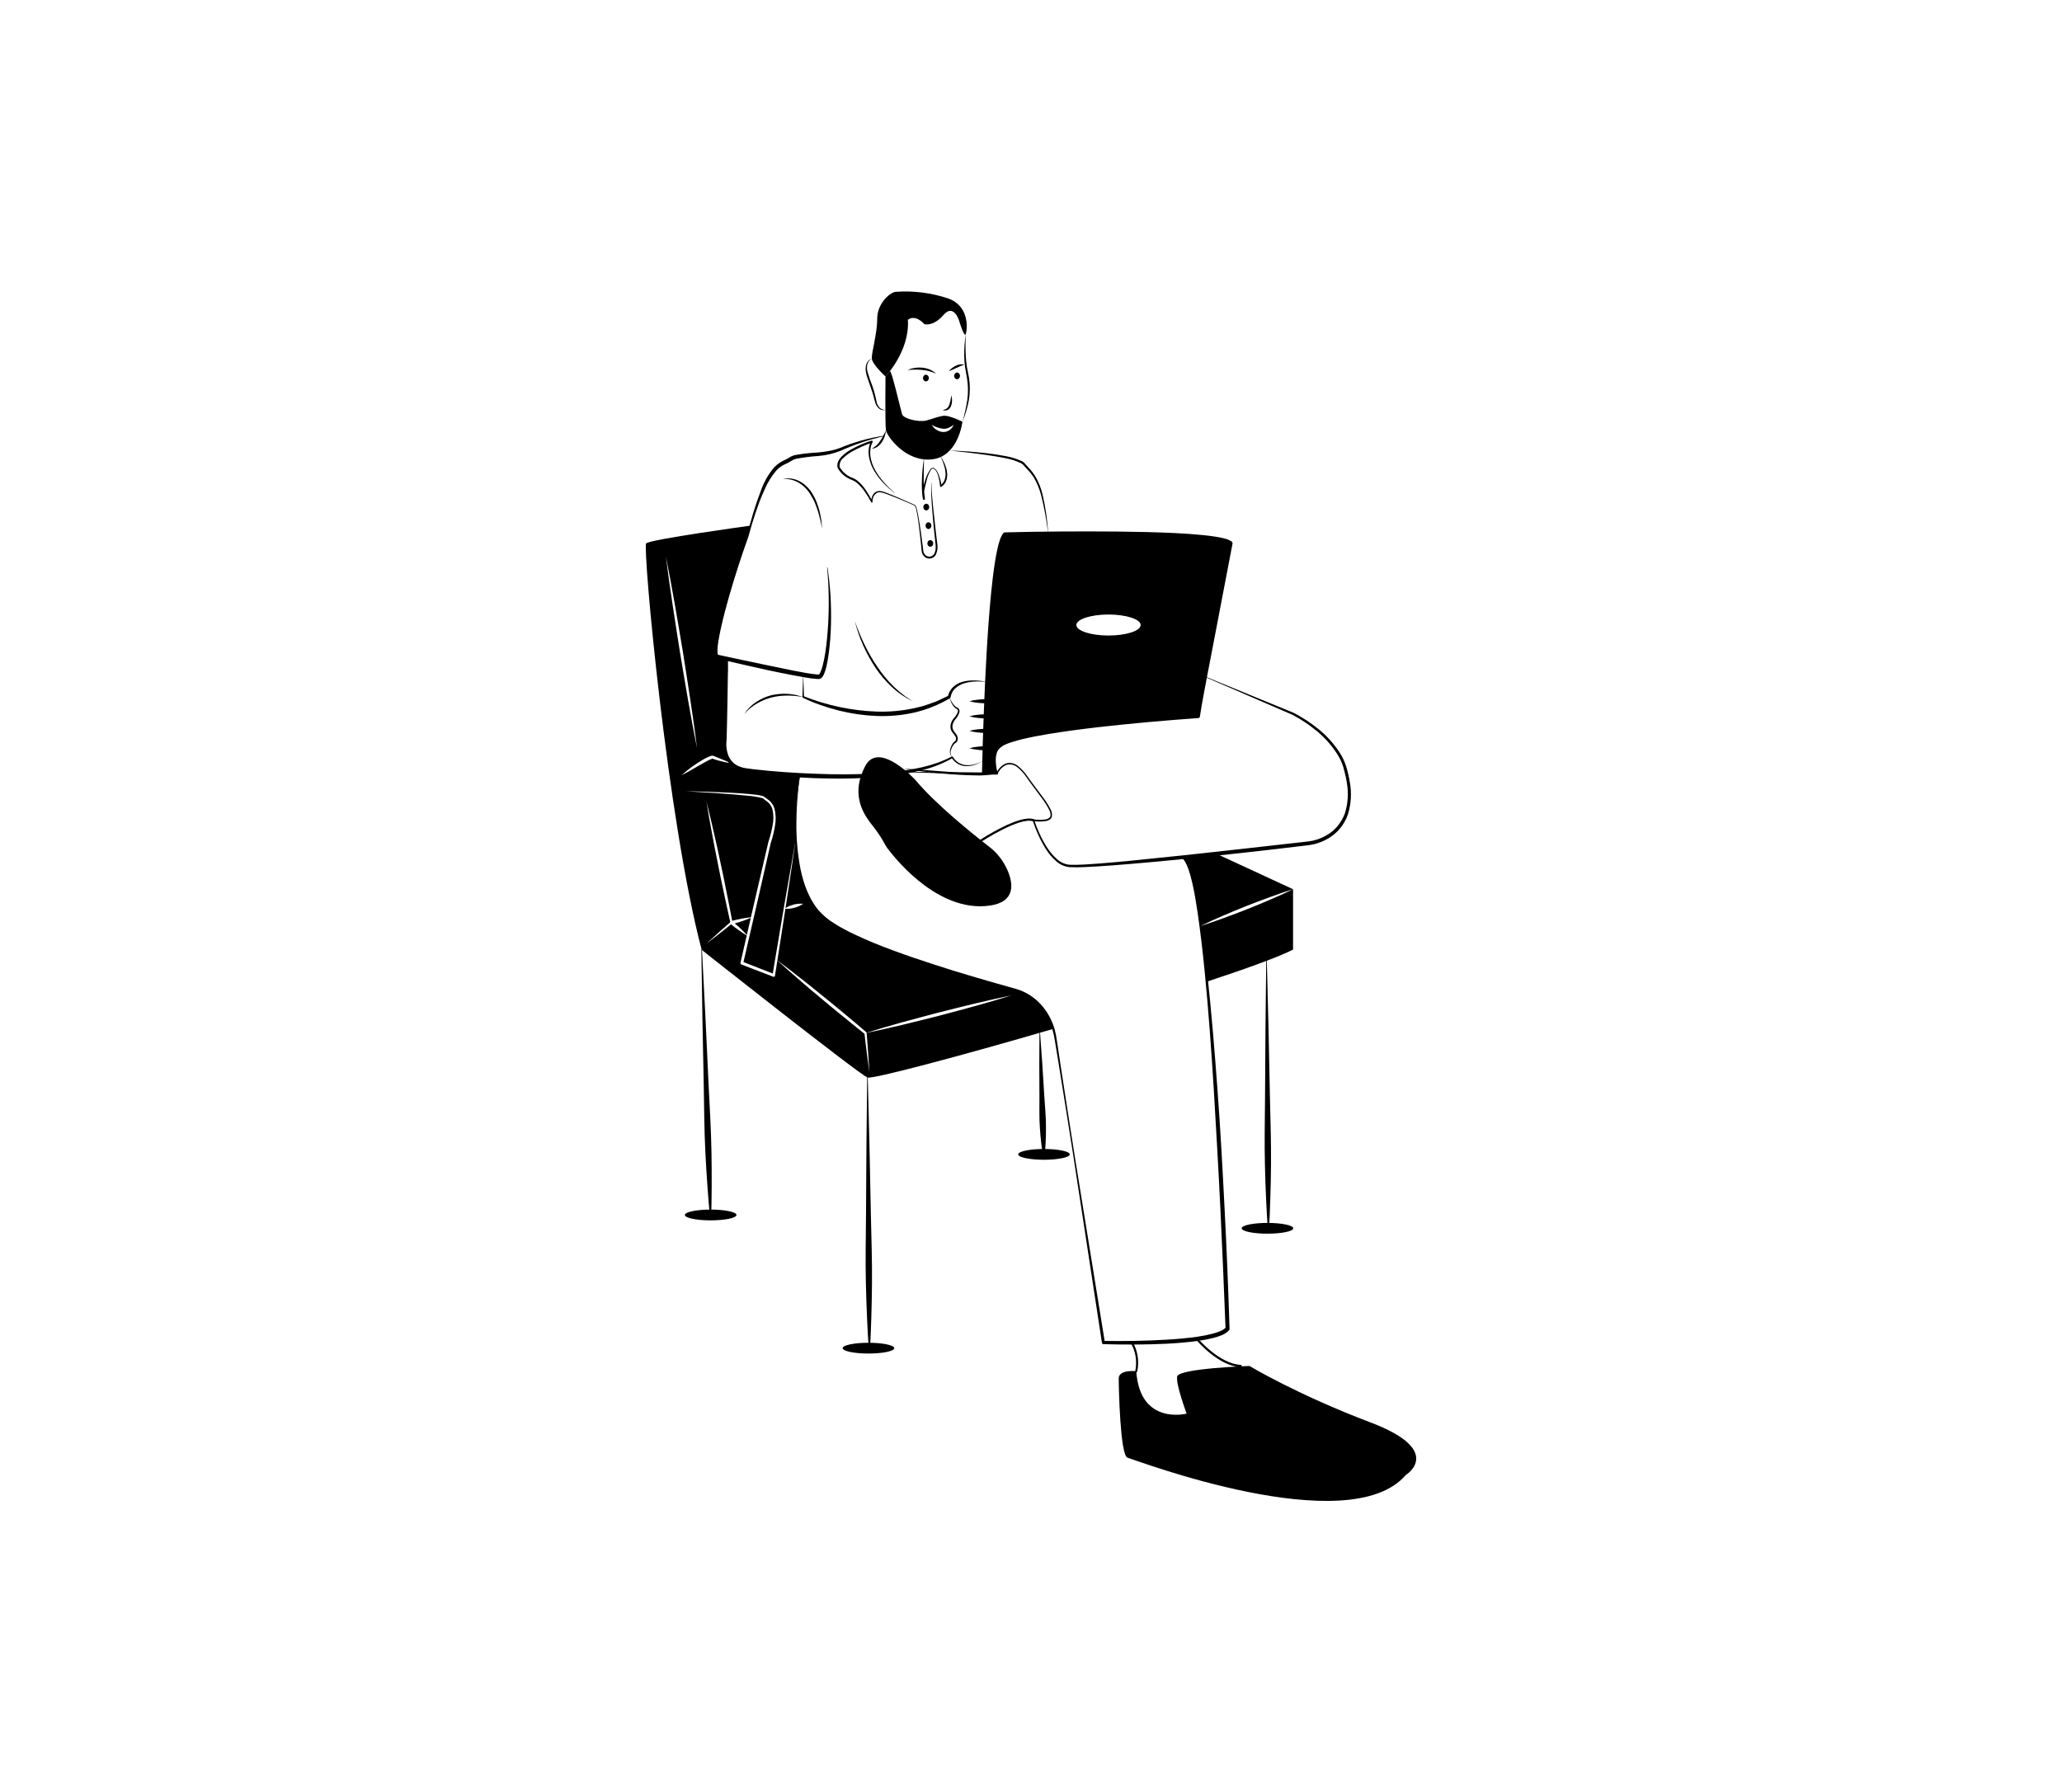 <svg width="926" height="805" viewBox="0 0 926 805" fill="none" xmlns="http://www.w3.org/2000/svg">
<path d="M546.211 383.445L580.684 399.399C578.898 399.941 577.14 400.555 575.367 401.126L570.115 403C566.609 404.244 563.13 405.605 559.664 406.966C556.199 408.356 552.733 409.747 549.307 411.255C545.933 412.718 542.546 414.211 539.226 415.836C537.374 402.692 534.596 388.656 530.958 385.392L546.211 383.445Z" fill="black"/>
<path d="M580.684 399.399V426.506C574.309 429.784 560.021 434.965 541.991 440.908C541.991 440.908 541.052 428.818 539.226 415.865C542.732 414.782 546.211 413.567 549.65 412.308C553.156 411.064 556.635 409.703 560.101 408.342C563.567 406.951 567.033 405.561 570.459 404.053L575.591 401.799C577.285 400.994 579.004 400.248 580.684 399.399Z" fill="black"/>
<path d="M333.297 413.728C334.607 413.289 335.89 412.806 337.16 412.235L335.4 419.963C333.689 418.097 331.873 416.352 329.964 414.738C331.075 414.431 332.199 414.109 333.297 413.728Z" fill="black"/>
<path d="M450.383 443.323C431.982 440.044 381.647 421.924 372.586 414.299C365.919 408.679 358.286 399.472 357.293 377.518C355.839 387.514 354.344 397.511 352.809 407.508L352.756 407.859C353.882 407.156 355.094 406.639 356.354 406.322C357.771 405.923 359.238 405.794 360.694 405.942C359.453 406.796 358.088 407.405 356.659 407.742C355.371 408.1 354.042 408.238 352.716 408.152L349.105 431.35C352.399 433.824 355.666 436.312 358.894 438.873L363.974 442.884L369.014 446.967C372.374 449.69 375.748 452.383 379.055 455.193C382.362 457.989 385.708 460.711 388.989 463.565L389.003 463.58C389.075 463.654 389.126 463.751 389.148 463.858C391.688 463.053 394.255 462.306 396.807 461.531L404.969 459.218C410.419 457.696 415.883 456.291 421.333 454.827C426.823 453.466 432.287 452.046 437.776 450.758C443.266 449.456 448.756 448.182 454.286 447.07C448.888 448.768 443.438 450.319 438.001 451.841C432.564 453.378 427.088 454.769 421.637 456.247C416.161 457.593 410.697 459.013 405.208 460.316L396.966 462.233C394.36 462.789 391.767 463.375 389.161 463.902C389.161 463.916 389.188 463.931 389.188 463.946C389.664 469.844 390.113 475.742 390.431 481.656C389.597 475.889 388.897 470.107 388.222 464.311C384.875 461.692 381.608 458.969 378.301 456.305C374.927 453.612 371.62 450.802 368.3 448.036L363.313 443.864L358.391 439.62C355.256 436.941 352.161 434.19 349.092 431.409L348.033 438.229C348.007 438.394 347.922 438.541 347.798 438.637C347.674 438.733 347.521 438.77 347.372 438.742C347.34 438.739 347.308 438.729 347.28 438.712L332.94 433.195C332.795 433.134 332.676 433.018 332.603 432.867C332.53 432.716 332.508 432.542 332.543 432.375L335.347 420.168C332.897 418.686 330.546 417.013 328.31 415.163C326.55 416.568 324.817 417.987 323.045 419.378C321.114 420.856 319.208 422.378 317.25 423.842C319.05 422.159 320.875 420.519 322.701 418.866C324.394 417.329 326.114 415.836 327.833 414.328C327.846 414.22 327.878 414.116 327.926 414.021C326.908 409.689 326.008 405.327 325.069 400.965C324.077 396.457 323.164 391.92 322.278 387.383C321.351 382.845 320.465 378.308 319.645 373.742C318.785 369.19 317.991 364.638 317.25 360.057C318.389 364.535 319.473 369.029 320.478 373.537C321.537 378.03 322.515 382.553 323.468 387.075C324.447 391.598 325.399 396.121 326.273 400.658C327.132 404.961 328.006 409.264 328.799 413.582C330.215 413.216 331.63 412.879 333.059 412.601C334.435 412.338 335.81 412.133 337.213 412.001L338.76 405.283L345.057 378.191L345.07 378.147V378.133C345.861 375.765 346.484 373.333 346.935 370.858C347.452 368.451 347.439 365.941 346.896 363.54C346.564 362.399 345.961 361.378 345.15 360.584C344.724 360.188 344.273 359.826 343.801 359.501L343.06 358.959L342.676 358.608C342.623 358.593 342.584 358.549 342.438 358.491C340.218 357.931 337.962 357.564 335.691 357.393C326.484 356.471 317.238 355.929 308.004 355.373C312.621 355.446 317.25 355.593 321.88 355.783C326.51 355.973 331.128 356.178 335.758 356.573C336.909 356.676 338.073 356.793 339.224 356.939C340.413 357.041 341.591 357.267 342.742 357.612C342.933 357.68 343.113 357.784 343.272 357.92L343.562 358.183L344.277 358.681C344.792 359.02 345.282 359.401 345.745 359.823C346.693 360.719 347.406 361.882 347.809 363.189C348.442 365.759 348.51 368.459 348.007 371.063C347.578 373.604 346.959 376.101 346.155 378.528L339.99 405.62L333.879 432.112L347.028 437.264L352.068 407.362C353.775 397.38 355.517 387.402 357.293 377.43C357 367.824 357.612 358.209 359.119 348.743L334.898 345.933C332.457 345.685 330.146 344.606 328.284 342.844C326.301 342.524 324.336 342.084 322.397 341.527C321.894 341.395 321.391 341.249 320.888 341.073C320.637 340.986 320.386 340.898 320.122 340.795C320.092 340.781 320.061 340.771 320.029 340.766H319.989C319.9 340.777 319.811 340.796 319.724 340.825C318.791 341.148 317.887 341.569 317.026 342.083C315.2 343.064 313.401 344.147 311.576 345.172C309.764 346.24 307.911 347.25 306.033 348.216C309.259 345.337 312.748 342.841 316.444 340.766C317.409 340.224 318.419 339.788 319.46 339.463C319.63 339.426 319.803 339.407 319.976 339.405C320.184 339.418 320.39 339.467 320.584 339.551C320.796 339.668 321.034 339.756 321.259 339.859L322.701 340.444C324.54 341.161 326.379 341.922 328.204 342.757C326.286 340.737 324.91 337.473 325.717 332.145L326.947 296.008L321.987 294.881C321.987 294.881 318.336 295.788 325.545 272.751L337.067 236.087C337.067 236.087 291.812 242.263 290.172 244.078C288.531 245.893 299.683 368.194 315.108 426.623C315.108 426.623 385.298 482.153 389.558 483.968C391.635 484.832 430.54 474.513 473.044 462.116C473.043 462.116 468.771 446.601 450.383 443.323ZM302.038 271.536C300.966 264.335 299.935 257.134 299.035 249.903C300.464 257.031 301.76 264.188 303.03 271.346C304.3 278.503 305.464 285.689 306.681 292.861C307.792 300.047 308.97 307.234 310.028 314.435L311.602 325.237C312.079 328.852 312.594 332.452 313.031 336.068C312.303 332.511 311.655 328.94 310.954 325.368L309.023 314.625C307.753 307.468 306.602 300.282 305.385 293.11C304.273 285.923 303.096 278.752 302.038 271.536Z" fill="black"/>
<path d="M424.336 186.733C421.929 186.733 418.859 188.182 415.803 188.914C412.747 189.645 405.75 188.182 405.089 186.016C404.427 183.835 400.3 165.861 399.625 166.71C398.963 167.559 397.654 169.067 397.654 169.067C397.654 169.067 397.429 190.963 397.865 193.319C398.316 195.69 406.398 207.546 418.423 206.331C430.448 205.116 432.207 189.397 432.207 189.397C432.207 189.397 426.731 186.733 424.336 186.733ZM426.32 193.231C425.437 193.833 424.404 194.11 423.37 194.022C422.366 193.937 421.392 193.596 420.526 193.026C419.684 192.486 418.964 191.74 418.423 190.846C419.993 191.745 421.695 192.33 423.45 192.573C424.271 192.641 425.096 192.516 425.871 192.207C426.71 191.847 427.512 191.39 428.265 190.846C427.844 191.836 427.167 192.666 426.32 193.231Z" fill="black"/>
<path d="M397.653 169.073C397.653 169.073 408.587 157.702 407.712 143.669C407.712 143.669 410.555 140.766 415.147 145.605C415.147 145.605 419.083 146.814 423.675 141.492C428.267 136.169 430.673 143.911 430.673 143.911C430.673 143.911 433.078 152.137 433.734 149.96C434.39 147.782 435.483 137.379 425.643 133.991C417.991 131.469 409.992 130.486 402.027 131.088C399.403 131.572 393.936 136.411 393.936 143.185C393.936 149.96 391.312 158.428 391.531 161.089C391.749 163.75 397.653 169.073 397.653 169.073Z" fill="black"/>
<path d="M407.494 166.17C409.614 165.273 411.891 164.92 414.153 165.137C415.291 165.246 416.411 165.516 417.486 165.942C418.555 166.377 419.542 167.029 420.395 167.863C419.387 167.38 418.344 166.989 417.278 166.694C416.224 166.426 415.154 166.242 414.076 166.141C411.884 165.976 409.684 165.985 407.494 166.17Z" fill="black"/>
<path d="M426.08 166.711C426.957 165.648 428.037 164.815 429.242 164.271C430.437 163.646 431.782 163.463 433.078 163.75C431.895 164.168 430.732 164.651 429.594 165.2C428.454 165.718 427.331 166.282 426.08 166.711Z" fill="black"/>
<path d="M415.803 171.311C416.157 171.298 416.493 171.132 416.739 170.85C416.986 170.568 417.123 170.191 417.123 169.799C417.123 169.407 416.986 169.03 416.739 168.748C416.493 168.466 416.157 168.3 415.803 168.287C415.449 168.3 415.113 168.466 414.867 168.748C414.62 169.03 414.483 169.407 414.483 169.799C414.483 170.191 414.62 170.568 414.867 170.85C415.113 171.132 415.449 171.298 415.803 171.311Z" fill="black"/>
<path d="M429.798 170.343C430.152 170.33 430.488 170.165 430.734 169.882C430.981 169.6 431.118 169.223 431.118 168.831C431.118 168.439 430.981 168.062 430.734 167.78C430.488 167.498 430.152 167.333 429.798 167.319C429.444 167.333 429.108 167.498 428.862 167.78C428.615 168.062 428.478 168.439 428.478 168.831C428.478 169.223 428.615 169.6 428.862 169.882C429.108 170.165 429.444 170.33 429.798 170.343Z" fill="black"/>
<path d="M391.53 161.089C391.052 161.309 390.625 161.645 390.28 162.072C389.935 162.499 389.681 163.006 389.537 163.556C389.262 164.644 389.263 165.794 389.543 166.88C390.179 169.102 390.93 171.281 391.79 173.409C392.56 175.632 393.166 177.921 393.605 180.252C393.782 181.347 394.271 182.35 395.001 183.114C395.391 183.489 395.848 183.769 396.343 183.934C396.838 184.1 397.359 184.147 397.872 184.074C397.341 184.245 396.782 184.282 396.237 184.183C395.691 184.083 395.173 183.849 394.72 183.498C393.828 182.711 393.194 181.62 392.916 180.395C392.382 178.141 391.721 175.926 390.938 173.763C390.574 172.663 390.202 171.566 389.805 170.478C389.369 169.372 389.05 168.213 388.857 167.025C388.637 165.808 388.728 164.547 389.121 163.385C389.331 162.819 389.658 162.316 390.077 161.917C390.496 161.518 390.994 161.234 391.53 161.089Z" fill="black"/>
<path d="M427.174 177.541C427.696 179.072 427.68 180.764 427.129 182.282C426.825 183.094 426.261 183.754 425.545 184.134C424.84 184.446 424.056 184.453 423.347 184.155C424.005 184.062 424.638 183.82 425.206 183.443C425.692 183.04 426.069 182.498 426.296 181.875C426.752 180.477 427.047 179.021 427.174 177.541Z" fill="black"/>
<path d="M433.734 149.96C433.548 153.282 433.542 156.613 433.716 159.936C433.807 161.584 433.978 163.226 434.23 164.853C434.496 166.449 434.916 168.085 435.169 169.753C435.683 173.102 435.65 176.526 435.071 179.863C434.443 183.15 433.48 186.348 432.203 189.396C433.144 186.239 433.872 183.008 434.381 179.731C434.839 176.476 434.802 173.16 434.271 169.918C434.052 168.288 433.669 166.698 433.414 165.007C433.166 163.342 433.033 161.657 433.019 159.969C432.961 156.615 433.201 153.262 433.734 149.96Z" fill="black"/>
<path d="M397.872 193.321C397.691 195.257 397.039 197.102 395.985 198.661C395.448 199.452 394.79 200.134 394.041 200.674C393.282 201.193 392.41 201.476 391.518 201.493C392.275 201.114 392.983 200.624 393.623 200.037C394.225 199.437 394.773 198.773 395.258 198.054C395.752 197.324 396.207 196.562 396.62 195.773C397.036 194.974 397.464 194.167 397.872 193.321Z" fill="black"/>
<path d="M397.014 195.907C390.369 197.4 383.866 199.585 377.592 202.432C374.339 203.738 370.939 204.538 367.487 204.808C364.133 205.025 360.793 205.45 357.482 206.08C356.735 206.261 356.018 206.569 355.358 206.995C354.599 207.515 353.799 207.958 352.967 208.318C351.455 208.94 350.062 209.87 348.86 211.061C346.566 213.702 344.681 216.741 343.279 220.059C342.484 221.695 341.85 223.43 341.152 225.128C340.52 226.861 339.886 228.597 339.293 230.351C338.735 232.12 338.142 233.877 337.61 235.658L336.092 241.032L336.088 241.045L336.082 241.066C332.919 249.821 330.045 258.698 327.46 267.696C326.179 272.191 324.969 276.712 323.936 281.268C323.427 283.547 322.946 285.833 322.586 288.122C322.403 289.252 322.278 290.393 322.21 291.538C322.18 292.081 322.188 292.625 322.233 293.166C322.244 293.545 322.347 293.914 322.531 294.234L322.155 294.021C329.669 295.655 337.188 297.284 344.717 298.823L356.002 301.151L361.65 302.207C363.483 302.559 365.33 302.809 367.186 302.957L367.735 302.963C367.736 302.93 367.722 302.967 367.755 302.944C367.792 302.902 367.834 302.866 367.88 302.835C368.13 302.513 368.34 302.154 368.501 301.768C368.886 300.86 369.204 299.92 369.452 298.956C369.96 296.949 370.366 294.912 370.669 292.856C371.306 288.718 371.646 284.513 371.909 280.306C372.149 276.095 372.227 271.874 372.143 267.643C372.087 263.416 371.86 259.188 371.432 254.977C371.43 254.951 371.436 254.925 371.451 254.905C371.465 254.884 371.487 254.871 371.51 254.867C371.533 254.864 371.557 254.87 371.576 254.885C371.595 254.9 371.608 254.923 371.612 254.948C372.253 259.134 372.695 263.361 372.965 267.604C373.201 271.85 373.27 276.105 373.174 280.369C373.08 284.638 372.763 288.897 372.226 293.126C371.958 295.262 371.582 297.38 371.1 299.469C370.845 300.551 370.511 301.608 370.101 302.63C369.869 303.212 369.559 303.752 369.181 304.231C369.047 304.369 368.9 304.503 368.753 304.629C368.555 304.762 368.343 304.865 368.121 304.936C367.811 304.969 367.532 304.968 367.235 304.978C365.268 304.85 363.309 304.603 361.366 304.237L355.676 303.206C351.896 302.466 348.118 301.725 344.356 300.904C336.835 299.243 329.326 297.524 321.831 295.745L321.768 295.73C321.648 295.702 321.538 295.633 321.455 295.532C320.972 294.924 320.7 294.147 320.685 293.338C320.644 292.703 320.647 292.065 320.694 291.431C320.79 290.224 320.948 289.023 321.165 287.835C321.581 285.484 322.12 283.183 322.716 280.906C323.906 276.35 325.264 271.867 326.663 267.403C328.086 262.949 329.519 258.501 330.993 254.07L335.457 240.794L335.447 240.827C337.15 233.509 339.364 226.347 342.067 219.406C343.424 215.836 345.366 212.574 347.795 209.785C349.118 208.442 350.654 207.383 352.326 206.661C353.075 206.327 353.8 205.933 354.496 205.482C355.308 204.964 356.19 204.593 357.107 204.382C360.5 203.779 363.921 203.394 367.353 203.229C369.032 203.066 370.704 202.867 372.347 202.534C373.992 202.254 375.611 201.81 377.184 201.208C383.571 198.538 390.216 196.692 396.985 195.707C397.009 195.704 397.034 195.711 397.053 195.727C397.072 195.743 397.085 195.767 397.088 195.793C397.091 195.819 397.085 195.845 397.071 195.866C397.057 195.887 397.037 195.901 397.014 195.907Z" fill="black"/>
<path d="M418.467 216.881C418.318 217.761 418.28 218.66 418.354 219.552C418.403 220.455 418.456 221.357 418.533 222.258L419.033 227.658C419.392 231.257 419.819 234.848 420.216 238.442L420.849 243.829C421.248 245.723 420.986 247.715 420.116 249.405C419.83 249.807 419.475 250.142 419.071 250.391C418.667 250.641 418.223 250.8 417.764 250.859C417.305 250.918 416.839 250.877 416.395 250.737C415.95 250.596 415.534 250.361 415.172 250.043C414.809 249.728 414.509 249.335 414.288 248.887C414.068 248.44 413.933 247.947 413.892 247.439L413.628 244.739C413.262 241.141 412.873 237.545 412.377 233.969C412.14 232.183 411.818 230.412 411.412 228.664C411.313 228.238 411.176 227.824 411.003 227.427C410.969 227.339 410.917 227.261 410.85 227.199C410.784 227.137 410.706 227.093 410.622 227.07L410.06 226.801C409.309 226.443 408.55 226.106 407.786 225.779C404.737 224.465 401.666 223.208 398.567 222.056C397.03 221.518 395.433 220.749 393.957 221.287C393.27 221.652 392.7 222.239 392.322 222.971C391.944 223.702 391.776 224.543 391.839 225.383C391.838 225.478 391.803 225.568 391.741 225.635C391.679 225.701 391.596 225.737 391.51 225.736C391.454 225.734 391.399 225.717 391.351 225.685C391.302 225.653 391.262 225.608 391.234 225.554C390.375 223.902 389.409 222.321 388.344 220.824C387.313 219.321 386.108 217.977 384.758 216.825C384.098 216.275 383.361 215.85 382.576 215.566C381.714 215.265 380.885 214.859 380.105 214.354C378.514 213.348 377.169 211.926 376.187 210.213C376.174 210.19 376.163 210.164 376.156 210.138L376.148 210.106C375.902 209.099 376.021 208.025 376.479 207.113C376.901 206.271 377.455 205.519 378.114 204.889C379.379 203.692 380.773 202.673 382.264 201.855C385.187 200.215 388.248 198.893 391.403 197.909C391.483 197.883 391.569 197.885 391.648 197.914C391.727 197.943 391.796 197.998 391.847 198.072C391.897 198.145 391.926 198.234 391.93 198.326C391.934 198.418 391.912 198.51 391.869 198.588L391.857 198.61C391.351 199.552 391.024 200.599 390.895 201.686C390.821 202.239 390.78 202.797 390.773 203.356C390.817 203.914 390.813 204.481 390.903 205.036C391.244 207.289 392.006 209.439 393.142 211.348C393.697 212.319 394.298 213.258 394.942 214.16C395.646 215.009 396.306 215.905 397.041 216.726C397.8 217.519 398.521 218.363 399.314 219.119L401.726 221.353C401.731 221.357 401.735 221.362 401.738 221.367C401.741 221.373 401.743 221.379 401.744 221.386C401.745 221.392 401.745 221.399 401.743 221.405C401.742 221.412 401.739 221.418 401.736 221.423C401.728 221.434 401.717 221.44 401.705 221.442C401.694 221.444 401.681 221.441 401.672 221.433L399.167 219.311C398.34 218.591 397.582 217.778 396.784 217.013C396.004 216.228 395.322 215.329 394.589 214.486C393.912 213.583 393.278 212.641 392.691 211.664C391.47 209.707 390.632 207.49 390.232 205.154C390.125 204.569 390.113 203.965 390.057 203.37C390.051 202.768 390.081 202.166 390.149 201.568C390.269 200.341 390.62 199.155 391.178 198.087L391.632 198.788C388.559 199.839 385.57 201.172 382.697 202.772C381.28 203.556 379.956 204.53 378.755 205.672C378.157 206.125 377.684 206.752 377.386 207.483C377.088 208.213 376.977 209.021 377.065 209.816L377.025 209.71C377.914 211.267 379.127 212.565 380.562 213.497C381.282 213.973 382.047 214.359 382.844 214.647C383.714 214.972 384.529 215.453 385.259 216.07C386.664 217.281 387.905 218.709 388.946 220.309C390.004 221.866 390.958 223.506 391.801 225.216L391.196 225.387C391.218 224.423 391.434 223.477 391.829 222.617C392.023 222.171 392.297 221.774 392.634 221.449C392.971 221.124 393.365 220.878 393.79 220.725C395.558 220.16 397.199 221.047 398.712 221.588C401.805 222.798 404.861 224.109 407.896 225.478L410.171 226.508L410.739 226.772C410.852 226.81 410.957 226.874 411.047 226.958C411.138 227.043 411.212 227.146 411.266 227.263C411.454 227.68 411.605 228.117 411.715 228.567C412.17 230.326 412.454 232.114 412.758 233.897C413.352 237.467 413.838 241.055 414.295 244.646L414.629 247.341C414.664 247.738 414.773 248.123 414.947 248.472C415.122 248.821 415.359 249.127 415.645 249.37C416.211 249.862 416.931 250.085 417.646 249.992C418.36 249.898 419.013 249.495 419.46 248.871C419.856 248.165 420.098 247.366 420.166 246.538C420.248 245.671 420.22 244.796 420.083 243.938L419.504 238.537C419.119 234.937 418.811 231.326 418.535 227.712C418.394 225.905 418.279 224.095 418.215 222.281C418.176 221.374 418.16 220.466 418.149 219.558C418.11 218.642 418.19 217.724 418.387 216.833C418.391 216.82 418.399 216.81 418.409 216.804C418.419 216.798 418.431 216.797 418.443 216.801C418.454 216.805 418.463 216.813 418.469 216.825C418.474 216.836 418.475 216.85 418.472 216.862L418.467 216.881Z" fill="black"/>
<path d="M422.566 205.204C423.207 206.207 423.773 207.267 424.257 208.373C424.499 208.929 424.675 209.521 424.887 210.098C425.061 210.696 425.189 211.309 425.27 211.93C425.473 213.204 425.378 214.515 424.994 215.737C424.564 216.989 423.746 218.031 422.686 218.678C422.645 218.702 422.599 218.717 422.553 218.723C422.506 218.728 422.459 218.723 422.414 218.708C422.369 218.693 422.327 218.668 422.291 218.636C422.255 218.603 422.225 218.562 422.202 218.517C422.181 218.472 422.167 218.424 422.162 218.374L422.161 218.36C422.013 216.604 421.675 214.874 421.154 213.207C420.893 212.384 420.481 211.629 419.944 210.99C419.682 210.701 419.345 210.51 418.98 210.443C418.801 210.468 418.628 210.532 418.472 210.632C418.316 210.731 418.18 210.865 418.071 211.024C417.165 212.469 416.51 214.088 416.138 215.798C415.677 217.493 415.291 219.225 414.954 220.948L414.96 220.783L415.373 223.926C415.39 224.061 415.36 224.198 415.288 224.309C415.216 224.42 415.107 224.495 414.986 224.519C414.864 224.543 414.739 224.514 414.637 224.438C414.534 224.362 414.463 224.245 414.437 224.111L414.435 224.1C414.183 222.621 414.038 221.122 414 219.618C413.927 218.126 413.961 216.638 414.023 215.155C414.136 212.191 414.415 209.239 414.856 206.313C414.858 206.3 414.864 206.288 414.874 206.28C414.884 206.272 414.896 206.269 414.908 206.271C414.919 206.274 414.929 206.28 414.936 206.29C414.943 206.299 414.947 206.311 414.946 206.324C414.859 209.28 414.815 212.229 414.816 215.171C414.78 218.089 414.965 221.005 415.367 223.888L414.429 224.062L414.099 220.908L414.097 220.891C414.092 220.842 414.094 220.791 414.105 220.742C414.484 218.988 414.957 217.26 415.521 215.568C416.038 213.836 416.819 212.215 417.83 210.775C417.972 210.583 418.147 210.425 418.346 210.311C418.545 210.197 418.763 210.129 418.986 210.112C419.421 210.19 419.823 210.419 420.133 210.766C420.721 211.417 421.181 212.196 421.483 213.054C422.136 214.721 422.61 216.467 422.893 218.256L422.369 217.939C423.222 217.343 423.879 216.458 424.241 215.415C424.61 214.335 424.724 213.169 424.572 212.027C424.545 211.443 424.379 210.872 424.3 210.286C424.135 209.72 424.007 209.137 423.81 208.578C423.592 208.029 423.423 207.452 423.193 206.904L422.488 205.256C422.485 205.25 422.484 205.244 422.483 205.237C422.482 205.231 422.483 205.224 422.485 205.218C422.486 205.211 422.489 205.205 422.493 205.2C422.497 205.195 422.502 205.191 422.507 205.188C422.517 205.182 422.528 205.181 422.539 205.184C422.55 205.187 422.559 205.194 422.566 205.204Z" fill="black"/>
<path d="M415.967 229.256C416.321 229.243 416.657 229.077 416.903 228.795C417.149 228.513 417.287 228.136 417.287 227.744C417.287 227.352 417.149 226.975 416.903 226.693C416.657 226.411 416.321 226.246 415.967 226.232C415.613 226.246 415.277 226.411 415.031 226.693C414.784 226.975 414.647 227.352 414.647 227.744C414.647 228.136 414.784 228.513 415.031 228.795C415.277 229.077 415.613 229.243 415.967 229.256Z" fill="black"/>
<path d="M416.951 237.603C417.305 237.59 417.641 237.424 417.887 237.142C418.134 236.86 418.271 236.483 418.271 236.091C418.271 235.699 418.134 235.322 417.887 235.04C417.641 234.758 417.305 234.593 416.951 234.579C416.597 234.593 416.261 234.758 416.015 235.04C415.768 235.322 415.631 235.699 415.631 236.091C415.631 236.483 415.768 236.86 416.015 237.142C416.261 237.424 416.597 237.59 416.951 237.603Z" fill="black"/>
<path d="M417.771 245.587C418.125 245.574 418.461 245.409 418.707 245.127C418.954 244.844 419.091 244.468 419.091 244.075C419.091 243.683 418.954 243.306 418.707 243.024C418.461 242.742 418.125 242.577 417.771 242.563C417.417 242.577 417.081 242.742 416.835 243.024C416.588 243.306 416.451 243.683 416.451 244.075C416.451 244.468 416.588 244.844 416.835 245.127C417.081 245.409 417.417 245.574 417.771 245.587Z" fill="black"/>
<path d="M426.486 202.367C431.95 202.517 437.406 202.918 442.848 203.538C445.572 203.829 448.283 204.252 450.988 204.761C453.739 205.185 456.43 205.996 458.997 207.173C459.333 207.357 459.648 207.585 459.936 207.852C460.201 208.117 460.451 208.4 460.687 208.697C461.138 209.238 461.63 209.755 462.119 210.288C463.129 211.348 464.041 212.518 464.841 213.779C466.371 216.346 467.507 219.175 468.203 222.151C469.576 228.022 470.427 234.028 470.744 240.083C470.082 234.098 469.008 228.178 467.532 222.373C466.785 219.51 465.649 216.789 464.161 214.305C463.381 213.1 462.493 211.986 461.511 210.978C461.023 210.456 460.519 209.937 460.038 209.374C459.641 208.827 459.141 208.38 458.574 208.064C456.097 206.91 453.5 206.103 450.841 205.662C448.168 205.113 445.467 204.715 442.767 204.304C437.36 203.527 431.926 202.932 426.486 202.367Z" fill="black"/>
<path d="M351.514 215.156C354.032 214.567 356.655 214.902 358.985 216.112C361.321 217.353 363.317 219.26 364.766 221.636C365.491 222.805 366.121 224.042 366.652 225.332C367.154 226.624 367.594 227.946 367.968 229.29C368.243 230.661 368.581 232.013 368.798 233.387C368.941 234.778 369.113 236.159 369.226 237.543C368.908 236.19 368.65 234.835 368.361 233.49C368.059 232.15 367.649 230.843 367.301 229.524C366.834 228.253 366.423 226.956 365.901 225.72C365.366 224.495 364.737 223.322 364.022 222.216C362.68 219.944 360.842 218.084 358.679 216.805C356.477 215.525 353.994 214.954 351.514 215.156Z" fill="black"/>
<path d="M383.877 278.915C384.505 280.765 385.167 282.596 385.936 284.373C386.664 286.17 387.463 287.928 388.31 289.655C389.986 293.114 391.901 296.424 394.039 299.555C396.146 302.706 398.542 305.606 401.19 308.209L403.212 310.118C403.905 310.728 404.653 311.258 405.369 311.837L406.448 312.705C406.822 312.97 407.213 313.205 407.595 313.456L409.899 314.964C406.593 313.405 403.507 311.328 400.735 308.798C397.972 306.241 395.482 303.344 393.313 300.162C391.173 296.967 389.292 293.569 387.69 290.009C386.085 286.462 384.808 282.745 383.877 278.915Z" fill="black"/>
<path d="M326.949 296.008C326.909 302.037 326.789 308.063 326.7 314.091C326.627 320.118 326.442 326.142 326.318 332.168L326.314 332.219L326.307 332.274C325.974 334.682 326.252 337.145 327.109 339.389C328.019 341.557 329.653 343.251 331.667 344.116C332.185 344.302 332.691 344.517 333.215 344.686L334.838 345.033C335.961 345.216 337.121 345.351 338.267 345.49C340.567 345.76 342.872 346.001 345.181 346.212C354.413 347.071 363.674 347.511 372.931 347.74C382.184 347.976 391.441 347.637 400.66 346.726C409.82 345.748 419.124 344.195 427.446 339.785C427.528 339.742 427.62 339.734 427.707 339.761C427.793 339.789 427.868 339.851 427.916 339.935C428.571 341.066 429.48 341.99 430.553 342.618C431.649 343.257 432.858 343.621 434.095 343.682C435.35 343.735 436.604 343.588 437.821 343.247C438.425 343.051 439.03 342.847 439.631 342.627L441.388 341.82L439.67 342.735C439.079 342.992 438.479 343.236 437.877 343.472C436.649 343.897 435.369 344.112 434.081 344.109C432.76 344.129 431.453 343.794 430.273 343.134C429.094 342.473 428.076 341.507 427.307 340.317L427.776 340.468C423.617 342.866 419.191 344.646 414.611 345.764C410.061 346.92 405.454 347.786 400.814 348.359C391.543 349.406 382.224 349.847 372.907 349.678C363.596 349.613 354.302 348.959 345.035 348.044C342.718 347.812 340.403 347.548 338.089 347.254C336.93 347.102 335.78 346.959 334.61 346.758L332.818 346.356C332.23 346.163 331.65 345.915 331.068 345.694C328.72 344.628 326.842 342.587 325.836 340.009C324.921 337.471 324.67 334.699 325.114 332.01L325.103 332.117C325.391 326.098 325.62 320.076 325.959 314.06C326.283 308.042 326.576 302.023 326.949 296.008Z" fill="black"/>
<path d="M360.701 303.087C360.853 306.401 360.938 309.715 361.042 313.029L360.837 312.683C371.375 316.863 382.438 319.198 393.627 319.605C399.189 319.791 404.753 319.309 410.221 318.166L414.293 317.192C415.637 316.814 416.942 316.28 418.27 315.832L420.26 315.143C420.909 314.871 421.538 314.546 422.179 314.25L426.017 312.431L425.691 312.975C425.842 311.969 426.199 311.014 426.735 310.184C427.233 309.379 427.854 308.677 428.569 308.108C429.967 307.012 431.574 306.285 433.266 305.985C434.088 305.826 434.917 305.715 435.75 305.652C436.58 305.652 437.409 305.572 438.233 305.64C439.057 305.715 439.884 305.715 440.698 305.854L443.137 306.254L440.681 306.102C439.865 306.057 439.046 306.099 438.232 306.092C437.417 306.086 436.61 306.227 435.802 306.287C435.004 306.408 434.212 306.576 433.429 306.788C431.893 307.193 430.449 307.945 429.189 308.997C427.99 309.992 427.175 311.451 426.907 313.082L426.902 313.127C426.888 313.232 426.852 313.333 426.797 313.42C426.741 313.507 426.667 313.578 426.581 313.627C421.541 316.589 416.148 318.752 410.562 320.049C404.974 321.301 399.272 321.813 393.575 321.577C387.898 321.347 382.252 320.535 376.711 319.15C373.952 318.435 371.214 317.627 368.519 316.67C365.808 315.756 363.152 314.655 360.566 313.375L360.55 313.367C360.492 313.338 360.442 313.29 360.409 313.23C360.375 313.169 360.358 313.099 360.36 313.029C360.464 309.715 360.55 306.401 360.701 303.087Z" fill="black"/>
<path d="M334.239 320.663C335.667 318.486 337.488 316.662 339.587 315.305C341.688 313.928 343.962 312.905 346.335 312.27C347.528 312.002 348.736 311.816 349.95 311.711C351.159 311.581 352.375 311.559 353.587 311.647C354.799 311.676 355.994 311.947 357.191 312.09C358.371 312.37 359.543 312.688 360.701 313.029C359.499 312.911 358.32 312.693 357.132 312.58C355.94 312.538 354.757 312.357 353.569 312.422C351.205 312.409 348.847 312.688 346.538 313.251C344.237 313.831 342.016 314.746 339.934 315.974C337.822 317.191 335.899 318.774 334.239 320.663Z" fill="black"/>
<path d="M426.299 313.029C426.662 313.906 427.092 314.748 427.584 315.545C428.049 316.325 428.647 316.998 429.344 317.525C429.516 317.638 429.697 317.735 429.884 317.815C430.139 317.921 430.369 318.087 430.557 318.303C430.726 318.546 430.837 318.83 430.881 319.132C430.925 319.434 430.901 319.743 430.81 320.031C430.512 321.017 430.027 321.921 429.389 322.683L429.384 322.689L429.358 322.717C428.678 323.427 428.165 324.31 427.865 325.29C427.727 325.752 427.684 326.243 427.739 326.726C427.794 327.209 427.946 327.673 428.184 328.082C428.625 328.878 429.595 329.652 429.967 330.873C430.082 331.188 430.133 331.527 430.118 331.866C430.102 332.205 430.02 332.537 429.876 332.837C429.564 333.393 429.094 333.819 428.54 334.048L428.662 333.956C427.945 334.794 427.396 335.791 427.053 336.881C426.886 337.425 426.835 338.004 426.903 338.573C427.018 339.149 427.262 339.682 427.611 340.126C427.183 339.733 426.864 339.214 426.69 338.629C426.552 338.02 426.543 337.383 426.663 336.77C426.78 336.16 426.979 335.573 427.255 335.03C427.518 334.479 427.829 333.958 428.184 333.474C428.205 333.445 428.232 333.422 428.262 333.405L428.306 333.381C428.691 333.183 429.009 332.854 429.215 332.443C429.296 332.244 429.339 332.028 429.339 331.809C429.34 331.591 429.298 331.374 429.218 331.175C428.921 330.233 428.12 329.648 427.455 328.6C427.133 328.077 426.923 327.48 426.84 326.854C426.776 326.227 426.837 325.592 427.019 324.994C427.386 323.858 428.004 322.841 428.817 322.037L428.786 322.07C429.349 321.413 429.795 320.643 430.1 319.802C430.171 319.639 430.204 319.458 430.197 319.277C430.19 319.095 430.142 318.919 430.058 318.763C429.946 318.624 429.809 318.512 429.657 318.435C429.441 318.324 429.235 318.193 429.039 318.044C428.308 317.433 427.714 316.644 427.304 315.739C426.879 314.88 426.542 313.971 426.299 313.029Z" fill="black"/>
<path d="M442.59 314.047C442.563 314.662 442.536 315.267 442.508 315.872C441.406 315.862 440.294 315.811 439.192 315.68C437.894 315.564 436.608 315.324 435.347 314.964C436.608 314.604 437.894 314.365 439.192 314.249C440.322 314.118 441.461 314.067 442.59 314.047Z" fill="black"/>
<path d="M442.299 320.832C442.262 321.447 442.244 322.051 442.217 322.646C441.205 322.626 440.203 322.576 439.192 322.455C437.894 322.338 436.608 322.099 435.347 321.739C436.608 321.379 437.894 321.14 439.192 321.023C440.23 320.902 441.26 320.852 442.299 320.832Z" fill="black"/>
<path d="M442.025 327.364C442.007 327.979 441.98 328.584 441.961 329.178C441.041 329.148 440.112 329.098 439.192 328.987C437.894 328.871 436.607 328.631 435.347 328.271C436.608 327.911 437.894 327.672 439.192 327.555C440.139 327.444 441.087 327.394 442.025 327.364Z" fill="black"/>
<path d="M439.192 335.358C440.048 335.257 440.905 335.207 441.752 335.177C441.725 335.792 441.706 336.386 441.688 336.961C440.859 336.941 440.021 336.89 439.192 336.789C437.894 336.673 436.607 336.434 435.347 336.074C436.608 335.714 437.894 335.475 439.192 335.358Z" fill="black"/>
<path d="M411.107 350.363C411.107 350.363 394.691 332.412 388.563 344.053C382.434 355.694 386.647 364.233 391.201 369.995C396.748 377.015 397.027 379.117 398.673 381.196C400.319 383.275 418.899 408.408 442.058 406.996C455.567 406.173 455.337 398.207 452.8 391.713C450.956 387.113 447.992 383.17 444.241 380.326C436.843 374.605 420.311 361.357 411.107 350.363Z" fill="black"/>
<path d="M405.508 345.234C409.038 345.418 412.559 345.681 416.08 345.935L426.636 346.727C430.151 347.036 433.67 347.261 437.188 347.468C438.947 347.589 440.707 347.659 442.466 347.691C443.344 347.689 444.229 347.76 445.104 347.689L446.422 347.62L447.726 347.392C444.253 348.172 440.704 348.458 437.165 348.243C433.628 348.196 430.1 347.962 426.574 347.732C423.052 347.427 419.531 347.121 416.02 346.704C412.508 346.289 409.001 345.832 405.508 345.234Z" fill="black"/>
<path d="M440.639 378.008C440.539 378.008 440.442 377.972 440.362 377.904C440.283 377.837 440.226 377.743 440.199 377.637C440.173 377.53 440.179 377.417 440.216 377.314C440.254 377.212 440.32 377.126 440.406 377.069C441.119 376.605 457.944 365.674 464.24 367.947C464.354 367.989 464.449 368.08 464.503 368.199C464.557 368.318 464.566 368.456 464.528 368.582C464.491 368.709 464.409 368.814 464.302 368.874C464.195 368.935 464.07 368.946 463.956 368.905C458.053 366.765 441.041 377.825 440.87 377.938C440.8 377.984 440.72 378.008 440.639 378.008Z" fill="black"/>
<path d="M541.229 303.895L541.238 303.895L541.271 303.902L580.957 320.175L580.992 320.191C584.937 322.232 588.691 324.699 592.198 327.556C595.741 330.417 598.861 333.868 601.448 337.786C602.78 339.762 603.826 341.954 604.549 344.286C605.247 346.582 605.793 348.932 606.183 351.316C607.067 356.162 606.762 361.182 605.298 365.853C604.477 368.178 603.27 370.312 601.741 372.146C600.199 373.953 598.4 375.466 596.414 376.624C594.441 377.776 592.339 378.631 590.161 379.165C589.078 379.418 587.983 379.598 586.88 379.704L583.659 380.092C575.072 381.109 566.486 382.141 557.891 383.067C540.7 384.928 523.505 386.752 506.273 388.155C501.965 388.51 497.655 388.843 493.34 389.116C489.015 389.356 484.724 389.689 480.329 389.475C478.072 389.27 475.926 388.304 474.18 386.707C472.466 385.176 470.958 383.382 469.703 381.378C467.224 377.409 465.229 373.096 463.768 368.551C463.748 368.491 463.742 368.426 463.751 368.363C463.759 368.3 463.782 368.24 463.817 368.189C463.852 368.138 463.898 368.098 463.951 368.072C464.004 368.046 464.062 368.036 464.119 368.041L464.131 368.042C465.976 368.305 467.845 368.298 469.688 368.023C470.555 367.839 471.473 367.454 471.724 366.64C471.88 365.698 471.712 364.725 471.253 363.913C470.347 362.103 469.286 360.393 468.087 358.806C466.914 357.173 465.698 355.571 464.494 353.956C463.288 352.342 462.091 350.717 460.932 349.057C459.833 347.388 458.505 345.921 456.995 344.707C456.288 344.083 455.457 343.654 454.571 343.453C453.685 343.252 452.769 343.287 451.897 343.553C450.202 344.309 448.818 345.732 448.012 347.548L448.002 347.567C447.973 347.628 447.928 347.677 447.873 347.709C447.818 347.741 447.756 347.755 447.695 347.748C447.633 347.742 447.574 347.715 447.526 347.672C447.478 347.628 447.443 347.57 447.424 347.505C446.829 345.475 446.517 343.355 446.501 341.221C446.496 340.133 446.652 339.051 446.961 338.018C447.282 336.944 447.891 336.004 448.707 335.324L448.661 335.368C449.407 334.645 450.264 334.074 451.192 333.684C452.074 333.277 452.975 332.921 453.89 332.618C455.709 332.002 457.55 331.503 459.398 331.05C463.095 330.152 466.819 329.434 470.549 328.78C478.012 327.484 485.506 326.459 493.007 325.527C508.011 323.666 523.044 322.186 538.104 320.96L537.449 321.649C538.398 315.013 539.629 308.608 540.792 302.107L544.411 282.69L551.684 243.864L552.02 244.879C551.207 244.379 550.326 244.027 549.411 243.838C548.416 243.586 547.395 243.378 546.361 243.211C544.297 242.865 542.201 242.629 540.104 242.422C535.905 242.014 531.682 241.773 527.458 241.561C519.008 241.146 510.54 240.954 502.072 240.843C485.134 240.626 468.184 240.79 451.246 241.05L451.859 240.752C451.294 241.535 450.857 242.422 450.569 243.372C450.222 244.381 449.931 245.437 449.669 246.505C449.149 248.646 448.742 250.841 448.374 253.045C447.649 257.458 447.097 261.921 446.61 266.392C445.647 275.339 444.947 284.33 444.343 293.327C443.747 302.329 443.247 311.338 442.843 320.356C442.392 329.36 442.094 338.391 441.788 347.406L441.788 347.415C441.784 347.531 441.739 347.64 441.663 347.719C441.587 347.799 441.485 347.841 441.381 347.838L406.654 346.84C406.63 346.839 406.607 346.828 406.59 346.809C406.574 346.79 406.565 346.764 406.565 346.738C406.566 346.711 406.575 346.686 406.593 346.667C406.61 346.649 406.633 346.638 406.657 346.639L441.394 346.951L440.987 347.383C441.194 338.347 441.429 329.327 441.797 320.293C442.127 311.276 442.549 302.255 443.066 293.23C443.594 284.212 444.216 275.198 445.106 266.2C445.556 261.702 446.072 257.208 446.769 252.728C447.123 250.489 447.516 248.253 448.037 246.027C448.299 244.914 448.593 243.804 448.962 242.699C449.317 241.501 449.872 240.387 450.597 239.414C450.669 239.324 450.757 239.251 450.856 239.2C450.955 239.149 451.062 239.121 451.172 239.117L451.21 239.116C459.691 238.874 468.168 238.788 476.649 238.719C485.129 238.659 493.61 238.669 502.092 238.75C510.574 238.845 519.058 239.023 527.544 239.424C531.787 239.634 536.029 239.912 540.273 240.34C542.396 240.559 544.518 240.807 546.643 241.174C547.706 241.351 548.77 241.571 549.839 241.847C551.01 242.093 552.13 242.576 553.143 243.271C553.28 243.373 553.387 243.518 553.449 243.687C553.511 243.857 553.526 244.043 553.492 244.222L553.48 244.287L546.061 283.068L542.334 302.455C541.123 308.903 539.823 315.422 538.85 321.828L538.844 321.87C538.817 322.043 538.739 322.201 538.621 322.318C538.504 322.436 538.354 322.506 538.195 322.517C523.153 323.589 508.112 324.916 493.114 326.623C485.618 327.5 478.129 328.471 470.679 329.711C466.956 330.337 463.24 331.026 459.563 331.891C457.726 332.328 455.898 332.811 454.106 333.403C453.213 333.692 452.334 334.032 451.473 334.422C450.632 334.768 449.852 335.272 449.167 335.912L449.154 335.926L449.12 335.957C448.415 336.541 447.888 337.35 447.61 338.274C447.32 339.227 447.172 340.226 447.172 341.231C447.179 343.284 447.467 345.323 448.028 347.28L447.44 347.237C448.328 345.261 449.85 343.722 451.709 342.922C452.668 342.63 453.675 342.593 454.649 342.814C455.623 343.035 456.536 343.507 457.314 344.191C458.859 345.457 460.228 346.968 461.374 348.676C462.535 350.322 463.735 351.935 464.946 353.54C466.156 355.147 467.38 356.744 468.568 358.381C469.803 360 470.895 361.747 471.828 363.597C472.378 364.579 472.562 365.758 472.341 366.887C472.139 367.463 471.751 367.936 471.252 368.214C470.801 368.469 470.318 368.649 469.819 368.75C467.912 369.051 465.977 369.071 464.064 368.81L464.427 368.302C465.874 372.766 467.869 376.99 470.355 380.854C471.584 382.767 473.053 384.476 474.718 385.93C476.337 387.384 478.321 388.251 480.401 388.412C484.636 388.562 488.978 388.178 493.269 387.879C497.571 387.552 501.872 387.163 506.171 386.753C523.365 385.066 540.551 383.243 557.729 381.284L583.496 378.391C585.628 378.104 587.837 377.994 589.838 377.526C591.884 377.034 593.861 376.242 595.717 375.171C599.463 373.093 602.396 369.577 603.968 365.279C605.357 360.877 605.656 356.143 604.834 351.569C604.469 349.248 603.958 346.959 603.305 344.717C602.644 342.515 601.677 340.441 600.441 338.567C597.962 334.727 594.96 331.335 591.543 328.511C588.12 325.658 584.451 323.185 580.589 321.129L580.623 321.145L541.206 304.091L541.238 304.097L541.229 304.097C541.205 304.097 541.182 304.087 541.165 304.068C541.148 304.049 541.138 304.023 541.138 303.996C541.138 303.97 541.148 303.944 541.165 303.925C541.182 303.906 541.205 303.896 541.229 303.896L541.229 303.895Z" fill="black"/>
<path d="M451.228 240.083C444.558 248.43 441.387 347.395 441.387 347.395H447.729C447.729 347.395 445.078 338.705 448.913 335.64C455.883 327.696 538.149 321.739 538.149 321.739C538.332 319.995 539.562 313.059 541.238 303.996C545.484 280.921 552.582 244.075 552.582 244.075C545.366 237.906 451.228 240.083 451.228 240.083ZM497.805 285.447C489.832 285.447 483.372 283.331 483.372 280.73C483.372 278.129 489.832 276.012 497.805 276.012C505.777 276.012 512.237 278.129 512.237 280.73C512.237 283.331 505.777 285.447 497.805 285.447V285.447Z" fill="black"/>
<path d="M359.3 348.23C358.244 355.18 357.691 362.213 357.646 369.261C357.546 376.287 358.154 383.303 359.458 390.18C360.852 396.965 363.269 403.668 367.519 408.75C369.689 411.241 372.204 413.331 374.971 414.941L377.037 416.213C377.73 416.629 378.458 416.982 379.167 417.37C380.589 418.138 382.016 418.896 383.486 419.561C389.308 422.352 395.292 424.763 401.331 426.98C407.366 429.216 413.459 431.267 419.572 433.247C431.791 437.256 444.128 440.748 456.5 444.241C459.667 445.173 462.634 446.797 465.226 449.017C467.818 451.237 469.982 454.008 471.592 457.168C472.386 458.741 473.044 460.394 473.557 462.105C474.026 463.819 474.379 465.569 474.615 467.34L476.184 477.782C478.343 491.693 480.432 505.617 482.676 519.511L496.158 602.871L495.526 602.267C504.937 602.418 514.373 602.28 523.766 601.724C528.463 601.447 533.154 601.056 537.795 600.38C540.104 600.053 542.396 599.594 544.663 599.005C545.773 598.715 546.865 598.347 547.933 597.903C548.919 597.524 549.827 596.932 550.605 596.162L550.374 596.863C549.703 579.012 548.9 561.158 548.065 543.311C547.218 525.463 546.172 507.63 545.115 489.799C544.009 471.971 542.742 454.153 540.999 436.393C540.125 427.514 539.101 418.652 537.816 409.84C537.162 405.438 536.437 401.043 535.462 396.718C534.992 394.552 534.404 392.421 533.701 390.334C533.351 389.295 532.92 388.291 532.415 387.334C532.202 386.845 531.905 386.406 531.539 386.044C531.173 385.682 530.747 385.403 530.283 385.224L530.276 385.222C530.252 385.217 530.232 385.201 530.218 385.179C530.205 385.157 530.2 385.13 530.205 385.104C530.21 385.078 530.223 385.055 530.243 385.04C530.263 385.025 530.288 385.02 530.311 385.025C530.808 385.197 531.268 385.476 531.666 385.848C532.063 386.219 532.39 386.674 532.627 387.187C533.161 388.147 533.62 389.156 533.997 390.203C534.748 392.287 535.384 394.42 535.902 396.59C536.97 400.914 537.787 405.303 538.533 409.702C540.007 418.506 541.066 427.381 542.056 436.258C543.996 454.02 545.459 471.837 546.759 489.664C548.087 507.489 549.04 525.344 549.954 543.197C550.867 561.053 551.604 578.917 552.165 596.791L552.166 596.823C552.17 596.946 552.152 597.069 552.112 597.184C552.072 597.299 552.011 597.404 551.934 597.493C550.971 598.494 549.826 599.257 548.577 599.732C547.434 600.202 546.265 600.589 545.078 600.892C542.748 601.484 540.392 601.942 538.019 602.264C533.301 602.923 528.574 603.288 523.848 603.539C514.392 603.984 504.946 603.996 495.491 603.726C495.339 603.722 495.193 603.659 495.077 603.549C494.962 603.439 494.885 603.288 494.859 603.122L482.082 519.625C479.95 505.71 477.663 491.824 475.446 477.925L473.733 467.51C473.481 465.793 473.115 464.099 472.638 462.442C472.124 460.81 471.471 459.236 470.688 457.74C469.117 454.758 467.024 452.153 464.53 450.079C462.037 448.004 459.194 446.502 456.168 445.661C443.761 442.44 431.382 438.9 419.117 434.971C412.977 433.024 406.889 430.871 400.835 428.604C394.781 426.338 388.777 423.877 382.908 421.019C381.429 420.338 379.985 419.56 378.545 418.771C377.826 418.372 377.094 418.011 376.387 417.582L374.28 416.267C371.401 414.565 368.798 412.346 366.575 409.701C362.178 404.28 359.809 397.339 358.477 390.419C357.225 383.452 356.731 376.345 357.004 369.248C357.203 362.177 357.911 355.136 359.122 348.19C359.126 348.163 359.14 348.14 359.16 348.125C359.18 348.11 359.205 348.105 359.229 348.11C359.252 348.116 359.273 348.132 359.286 348.154C359.299 348.176 359.304 348.203 359.3 348.23Z" fill="black"/>
<path d="M510.269 615.88C510.269 615.88 502.397 614.973 502.397 619.146C502.397 623.32 503.053 653.805 506.333 654.712C509.613 655.619 605.719 692.273 631.303 662.514C631.303 662.514 649.016 651.627 615.559 638.925C582.102 626.223 561.11 613.521 561.11 613.521C561.11 613.521 529.293 614.61 528.637 618.239C527.981 621.868 532.901 634.933 532.901 634.933C532.901 634.933 511.909 640.377 510.269 615.88Z" fill="black"/>
<path d="M510.269 616.385C510.231 616.385 510.193 616.379 510.156 616.369C510.039 616.336 509.939 616.252 509.877 616.137C509.816 616.022 509.798 615.884 509.828 615.755C510.261 613.658 510.316 611.486 509.99 609.366C509.664 607.245 508.963 605.216 507.928 603.395C507.893 603.341 507.869 603.28 507.856 603.215C507.843 603.151 507.842 603.084 507.853 603.019C507.863 602.953 507.885 602.891 507.917 602.835C507.949 602.78 507.991 602.731 508.04 602.694C508.089 602.656 508.144 602.629 508.203 602.614C508.261 602.6 508.322 602.599 508.381 602.61C508.439 602.622 508.496 602.646 508.546 602.682C508.597 602.717 508.64 602.764 508.674 602.818C509.798 604.752 510.557 606.916 510.907 609.182C511.257 611.449 511.19 613.77 510.71 616.006C510.685 616.115 510.628 616.211 510.548 616.279C510.469 616.348 510.37 616.385 510.269 616.385Z" fill="black"/>
<path d="M557.174 614.025L557.158 614.024C547.243 613.658 537.549 602.213 537.141 601.727C537.1 601.679 537.069 601.622 537.048 601.56C537.027 601.498 537.017 601.432 537.02 601.366C537.022 601.299 537.036 601.234 537.061 601.174C537.086 601.114 537.121 601.06 537.165 601.015C537.209 600.97 537.26 600.935 537.316 600.912C537.372 600.889 537.432 600.878 537.492 600.88C537.552 600.883 537.61 600.898 537.665 600.926C537.719 600.953 537.768 600.993 537.809 601.041C537.906 601.158 547.655 612.664 557.189 613.018C557.309 613.022 557.422 613.078 557.504 613.174C557.586 613.27 557.631 613.398 557.629 613.53C557.627 613.662 557.578 613.788 557.493 613.881C557.408 613.973 557.293 614.025 557.174 614.025V614.025Z" fill="black"/>
<path d="M315.241 426.615L316.799 456.926L318.22 487.243C318.705 497.348 319.347 507.447 319.505 517.566C319.575 522.625 319.645 527.685 319.597 532.749L319.521 540.346C319.441 542.881 319.412 545.413 319.287 547.949C319.285 547.987 319.27 548.023 319.246 548.049C319.222 548.076 319.189 548.091 319.155 548.093C319.121 548.094 319.087 548.081 319.061 548.057C319.035 548.032 319.018 547.998 319.014 547.96C318.72 545.441 318.523 542.918 318.274 540.397L317.693 532.827C317.307 527.78 317.04 522.729 316.773 517.677C316.257 507.573 316.224 497.45 316.035 487.332L315.433 456.982L314.968 426.626C314.968 426.587 314.981 426.549 315.006 426.52C315.03 426.491 315.064 426.474 315.1 426.473C315.136 426.471 315.17 426.485 315.197 426.512C315.223 426.539 315.239 426.576 315.241 426.615V426.615Z" fill="black"/>
<path d="M389.699 483.96L390.464 514.828L391.093 545.697C391.314 555.987 391.691 566.275 391.585 576.568C391.523 581.714 391.461 586.86 391.28 592.008L391.006 599.729C390.86 602.303 390.765 604.877 390.574 607.451C390.571 607.489 390.555 607.524 390.53 607.55C390.505 607.576 390.472 607.59 390.438 607.591C390.404 607.591 390.371 607.577 390.345 607.552C390.32 607.526 390.304 607.491 390.3 607.454C390.073 604.883 389.941 602.311 389.759 599.74L389.375 592.024C389.122 586.881 388.987 581.736 388.852 576.591C388.6 566.302 388.832 556.008 388.906 545.716L389.098 514.84L389.426 483.962C389.426 483.923 389.441 483.885 389.466 483.857C389.491 483.829 389.526 483.813 389.561 483.813C389.597 483.813 389.631 483.828 389.657 483.855C389.683 483.883 389.698 483.92 389.699 483.96L389.699 483.96Z" fill="black"/>
<path d="M319.15 548.126C325.551 548.126 330.74 547.043 330.74 545.707C330.74 544.371 325.551 543.287 319.15 543.287C312.75 543.287 307.561 544.371 307.561 545.707C307.561 547.043 312.75 548.126 319.15 548.126Z" fill="black"/>
<path d="M390 607.946C396.4 607.946 401.589 606.863 401.589 605.527C401.589 604.19 396.4 603.107 390 603.107C383.599 603.107 378.41 604.19 378.41 605.527C378.41 606.863 383.599 607.946 390 607.946Z" fill="black"/>
<path d="M467.076 463.995L468.095 478.157L468.977 492.324C469.254 497.047 469.766 501.761 469.724 506.497C469.755 511.255 469.502 516.01 468.967 520.731C468.963 520.766 468.947 520.799 468.923 520.824C468.899 520.848 468.868 520.862 468.835 520.863C468.802 520.864 468.77 520.853 468.745 520.831C468.719 520.809 468.701 520.777 468.694 520.742C467.846 516.077 467.278 511.356 466.992 506.608C466.634 501.888 466.831 497.146 466.792 492.413L466.729 478.213L466.803 464.006C466.803 463.967 466.817 463.93 466.841 463.902C466.866 463.874 466.899 463.857 466.934 463.856C466.97 463.854 467.004 463.868 467.03 463.894C467.057 463.92 467.073 463.956 467.076 463.995Z" fill="black"/>
<path d="M568.902 431.564L569.665 462.072L570.291 492.581C570.511 502.751 570.887 512.919 570.78 523.092C570.718 528.178 570.655 533.264 570.474 538.352L570.2 545.983C570.053 548.527 569.958 551.07 569.766 553.615C569.764 553.653 569.748 553.688 569.723 553.714C569.698 553.739 569.665 553.754 569.631 553.754C569.597 553.755 569.563 553.741 569.538 553.715C569.513 553.69 569.497 553.655 569.493 553.617C569.266 551.076 569.134 548.535 568.952 545.993L568.569 538.368C568.316 533.285 568.182 528.2 568.047 523.115C567.796 512.946 568.029 502.773 568.104 492.6L568.298 462.084L568.629 431.567C568.629 431.527 568.643 431.489 568.669 431.461C568.694 431.433 568.728 431.417 568.764 431.417C568.8 431.417 568.834 431.432 568.86 431.46C568.886 431.487 568.901 431.525 568.902 431.564V431.564Z" fill="black"/>
<path d="M468.831 520.908C475.231 520.908 480.42 519.824 480.42 518.488C480.42 517.152 475.231 516.069 468.831 516.069C462.43 516.069 457.241 517.152 457.241 518.488C457.241 519.824 462.43 520.908 468.831 520.908Z" fill="black"/>
<path d="M569.192 554.11C575.593 554.11 580.782 553.026 580.782 551.69C580.782 550.354 575.593 549.271 569.192 549.271C562.792 549.271 557.603 550.354 557.603 551.69C557.603 553.026 562.792 554.11 569.192 554.11Z" fill="black"/>
<path d="M447.726 347.896H441.388C441.267 347.896 441.152 347.842 441.067 347.748C440.982 347.653 440.934 347.525 440.934 347.392C440.934 347.259 440.982 347.131 441.067 347.036C441.152 346.942 441.267 346.888 441.388 346.887H447.726C447.847 346.888 447.962 346.942 448.047 347.036C448.132 347.131 448.18 347.259 448.18 347.392C448.18 347.525 448.132 347.653 448.047 347.748C447.962 347.842 447.847 347.896 447.726 347.896Z" fill="black"/>
</svg>
